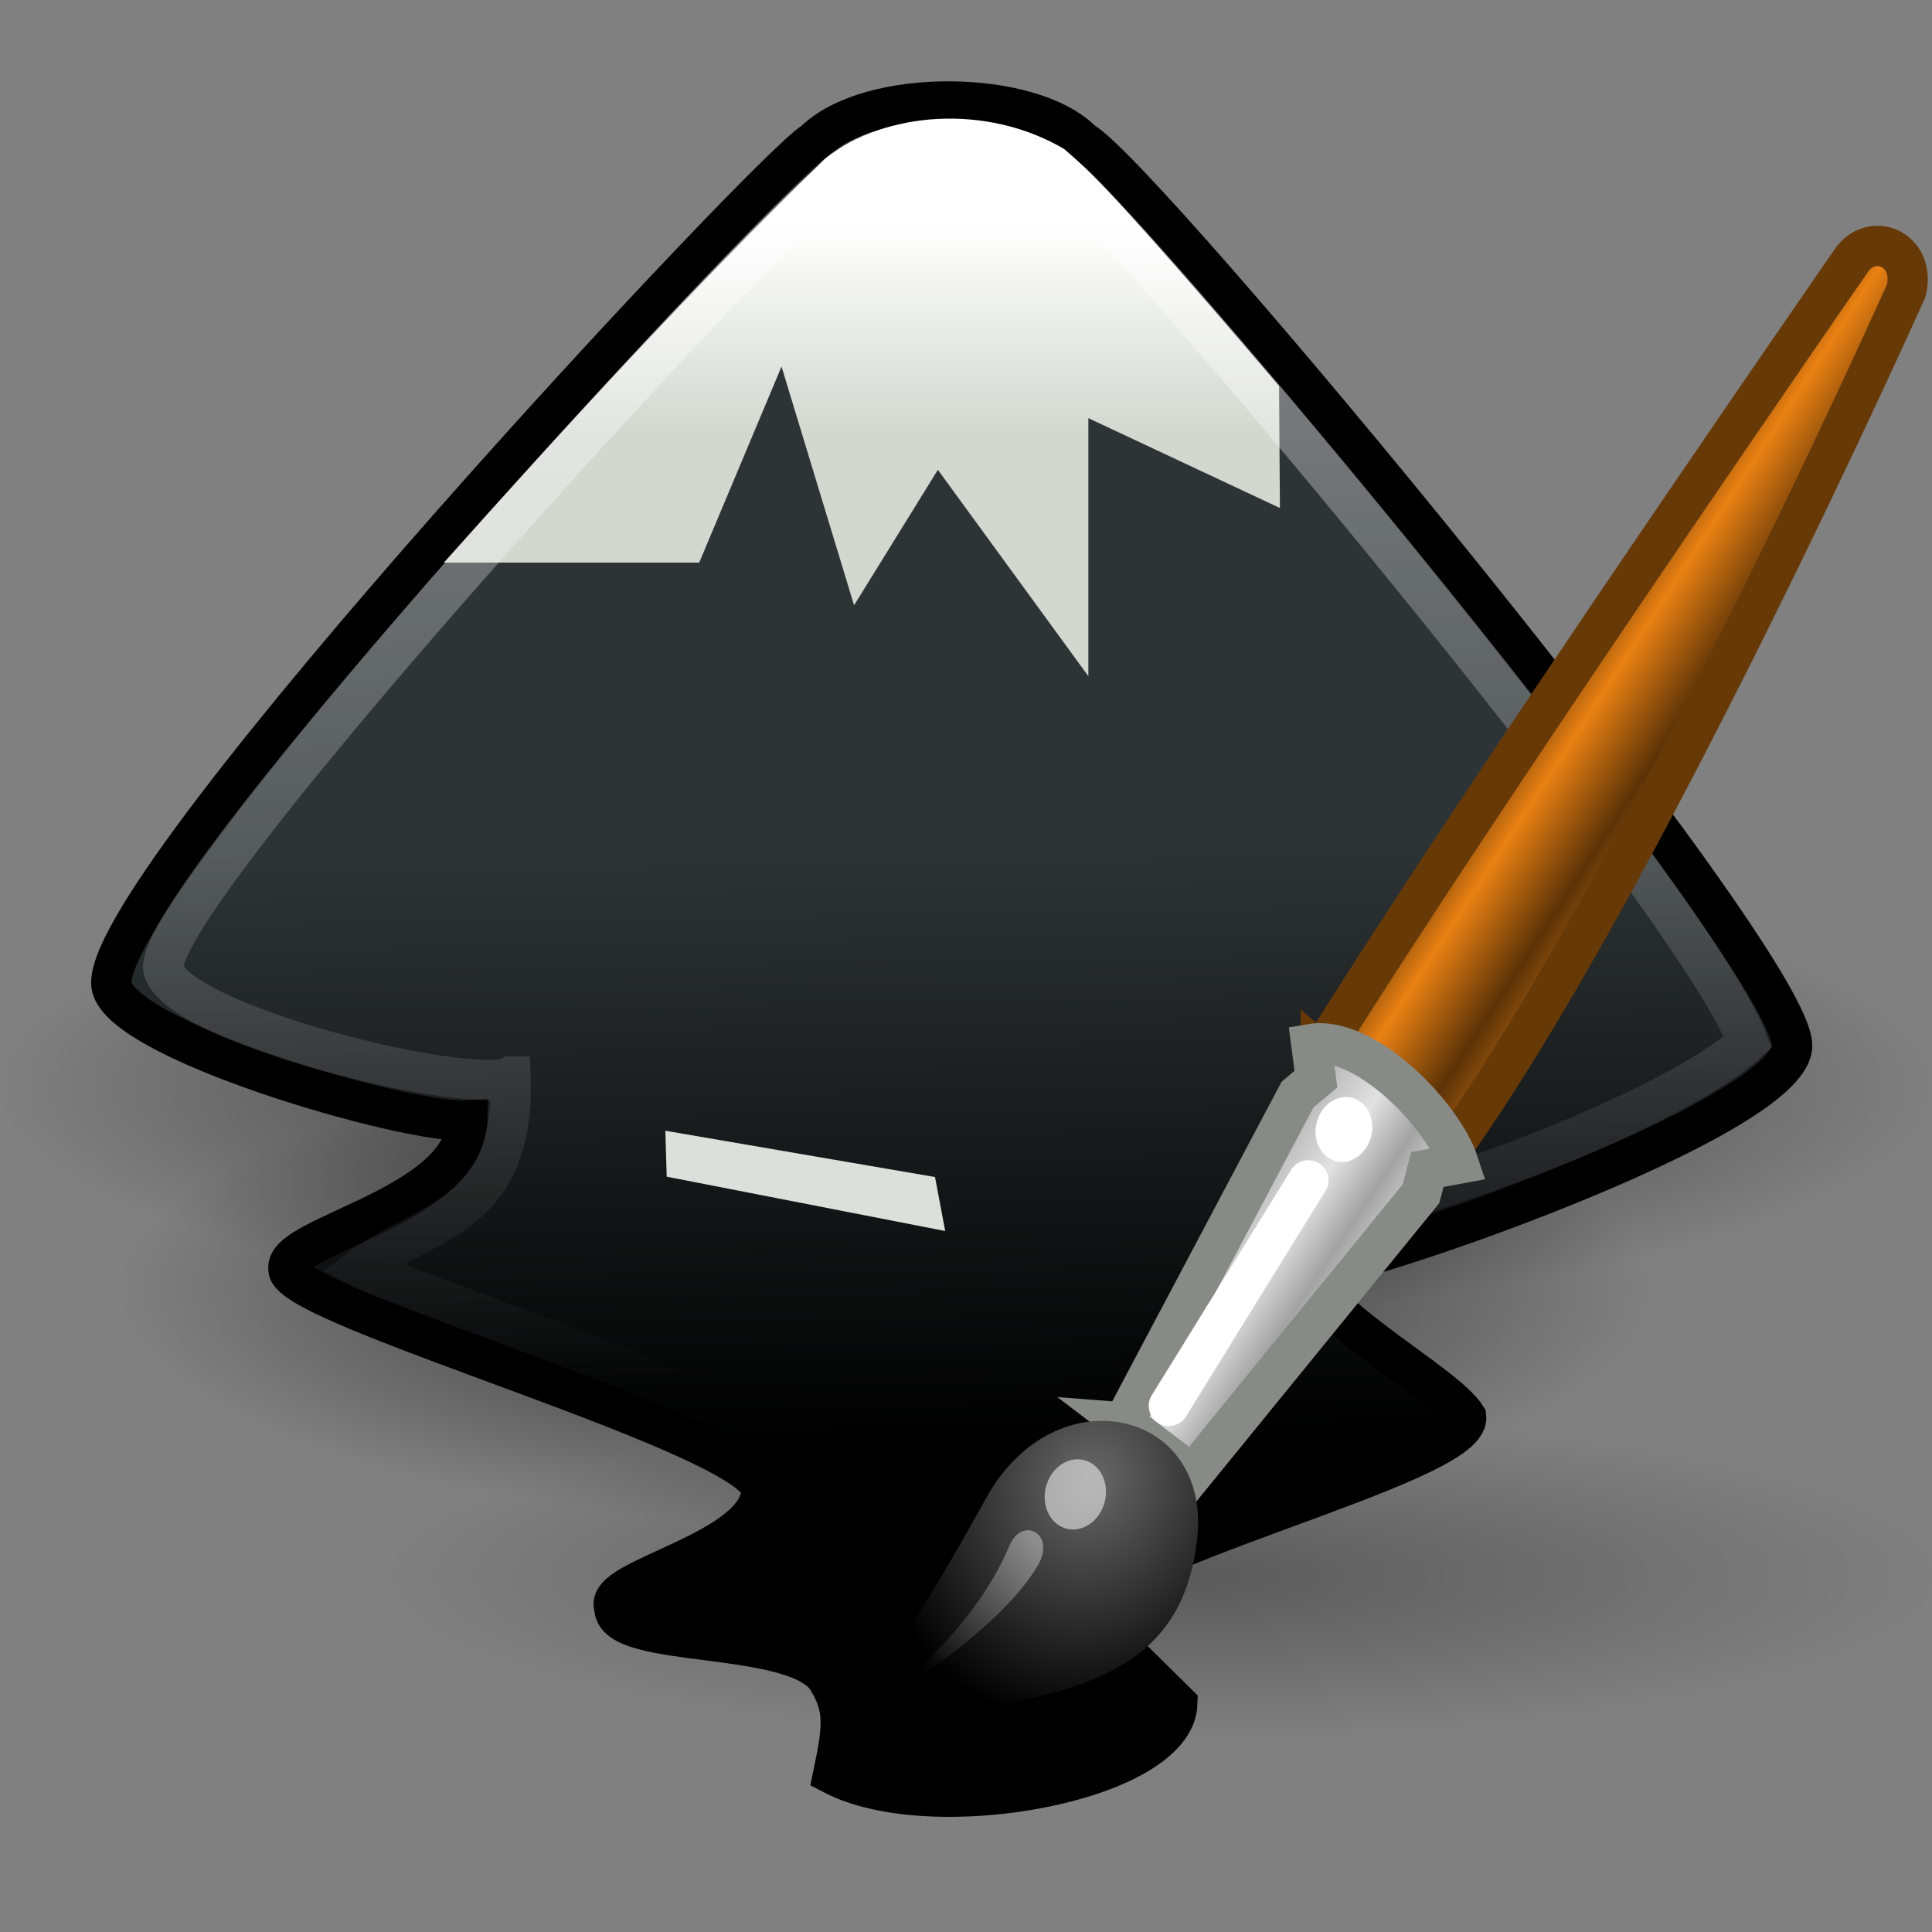 <?xml version="1.0" encoding="UTF-8" standalone="no"?>
<svg
   xmlns:dc="http://purl.org/dc/elements/1.1/"
   xmlns:cc="http://creativecommons.org/ns#"
   xmlns:rdf="http://www.w3.org/1999/02/22-rdf-syntax-ns#"
   xmlns:svg="http://www.w3.org/2000/svg"
   xmlns="http://www.w3.org/2000/svg"
   xmlns:xlink="http://www.w3.org/1999/xlink"
   id="svg2434"
   height="48"
   width="48"
   version="1.1">
  <rect width="100%" height="100%" fill="#808080" stroke="none"/>
  <defs
     id="defs2436">
    <radialGradient
       gradientTransform="matrix(1,0,0,0.282,0,30.394)"
       gradientUnits="userSpaceOnUse"
       xlink:href="#linearGradient6975"
       id="radialGradient2417"
       fy="42.343"
       fx="26.782"
       r="14.407"
       cy="42.343"
       cx="26.782" />
    <radialGradient
       gradientTransform="matrix(1,0,0,0.282,0,30.394)"
       gradientUnits="userSpaceOnUse"
       xlink:href="#linearGradient6975"
       id="radialGradient1687"
       fy="42.343"
       fx="26.782"
       r="14.407"
       cy="42.343"
       cx="26.782" />
    <linearGradient
       id="linearGradient6528">
      <stop
         offset="0"
         style="stop-color:#2e3436;stop-opacity:1"
         id="stop6530" />
      <stop
         offset="1"
         style="stop-color:black;stop-opacity:1"
         id="stop6532" />
    </linearGradient>
    <linearGradient
       gradientTransform="matrix(1.125,0,0,1.125,-2.601,-5.669)"
       gradientUnits="userSpaceOnUse"
       xlink:href="#linearGradient6528"
       id="linearGradient6534"
       y2="36.879"
       x2="24.723"
       y1="23.614"
       x1="24.5" />
    <linearGradient
       id="linearGradient6543">
      <stop
         offset="0"
         style="stop-color:#d3d7cf;stop-opacity:1"
         id="stop6545" />
      <stop
         offset="1"
         style="stop-color:white;stop-opacity:1"
         id="stop6547" />
    </linearGradient>
    <linearGradient
       gradientTransform="matrix(1.295,0,0,1.282,-7.05,-10.603)"
       gradientUnits="userSpaceOnUse"
       xlink:href="#linearGradient6543"
       id="linearGradient6549"
       y2="12.643"
       x2="23.143"
       y1="16.714"
       x1="23.143" />
    <linearGradient
       id="linearGradient8942">
      <stop
         offset="0"
         style="stop-color:white;stop-opacity:1"
         id="stop8944" />
      <stop
         offset="1"
         style="stop-color:white;stop-opacity:0"
         id="stop8946" />
    </linearGradient>
    <linearGradient
       gradientTransform="matrix(1.125,0,0,1.125,-2.601,-5.669)"
       gradientUnits="userSpaceOnUse"
       xlink:href="#linearGradient8942"
       id="linearGradient8948"
       y2="35.243"
       x2="24.565"
       y1="10.529"
       x1="23.85" />
    <linearGradient
       id="linearGradient6975">
      <stop
         offset="0"
         style="stop-color:black;stop-opacity:1"
         id="stop6977" />
      <stop
         offset="1"
         style="stop-color:black;stop-opacity:0"
         id="stop6979" />
    </linearGradient>
    <radialGradient
       gradientTransform="matrix(1,0,0,0.282,0,30.394)"
       gradientUnits="userSpaceOnUse"
       xlink:href="#linearGradient6975"
       id="radialGradient6981"
       fy="42.343"
       fx="26.782"
       r="14.407"
       cy="42.343"
       cx="26.782" />
    <linearGradient
       id="linearGradient2446">
      <stop
         offset="0"
         style="stop-color:white;stop-opacity:1"
         id="stop2448" />
      <stop
         offset="1"
         style="stop-color:white;stop-opacity:0"
         id="stop2450" />
    </linearGradient>
    <linearGradient
       gradientTransform="matrix(0.608,-0.102,0.044,0.69,16.621,13.357)"
       gradientUnits="userSpaceOnUse"
       xlink:href="#linearGradient2446"
       id="linearGradient8938"
       y2="42.282"
       x2="7.752"
       y1="37.752"
       x1="13.236" />
    <linearGradient
       id="linearGradient6963">
      <stop
         offset="0"
         style="stop-color:#696969;stop-opacity:1"
         id="stop6965" />
      <stop
         offset="1"
         style="stop-color:black;stop-opacity:1"
         id="stop6967" />
    </linearGradient>
    <radialGradient
       gradientTransform="matrix(0.71,-0.119,0.05,0.784,14.36,10.8)"
       gradientUnits="userSpaceOnUse"
       xlink:href="#linearGradient6963"
       id="radialGradient8936"
       fy="35.357"
       fx="15.415"
       r="7.579"
       cy="35.357"
       cx="15.415" />
    <linearGradient
       id="linearGradient6939">
      <stop
         offset="0"
         style="stop-color:#bdbdbd;stop-opacity:1"
         id="stop6941" />
      <stop
         offset="0.333"
         style="stop-color:#e2e2e2;stop-opacity:1"
         id="stop6947" />
      <stop
         offset="0.667"
         style="stop-color:#a3a3a3;stop-opacity:1"
         id="stop6949" />
      <stop
         offset="1"
         style="stop-color:#ddd;stop-opacity:1"
         id="stop6943" />
    </linearGradient>
    <linearGradient
       gradientTransform="matrix(0.714,-0.119,0.052,0.809,14.74,9.126)"
       gradientUnits="userSpaceOnUse"
       xlink:href="#linearGradient6939"
       id="linearGradient8934"
       y2="33.439"
       x2="23.109"
       y1="30.001"
       x1="19.395" />
    <linearGradient
       id="linearGradient6951">
      <stop
         offset="0"
         style="stop-color:#6e3d09;stop-opacity:1"
         id="stop6953" />
      <stop
         offset="0.242"
         style="stop-color:#ea8113;stop-opacity:1"
         id="stop6959" />
      <stop
         offset="0.621"
         style="stop-color:#5c3307;stop-opacity:1"
         id="stop6961" />
      <stop
         offset="1"
         style="stop-color:#e07c12;stop-opacity:1"
         id="stop6955" />
    </linearGradient>
    <linearGradient
       gradientTransform="matrix(0.714,-0.119,0.052,0.809,14.74,9.126)"
       gradientUnits="userSpaceOnUse"
       xlink:href="#linearGradient6951"
       id="linearGradient8932"
       y2="23.743"
       x2="33.437"
       y1="18.868"
       x1="28.059" />
  </defs>
  <g
     id="layer1">
    <g
       id="g3313">
      <path
         d="m 41.189,42.343 a 14.407,4.066 0 1 1 -28.815,0 14.407,4.066 0 1 1 28.815,0 z"
         transform="matrix(1.319,0,0,1.476,-13.319,-30.486)"
         id="path2415"
         style="opacity:0.672;color:black;fill:url(#radialGradient2417);fill-opacity:1;fill-rule:nonzero;stroke:none;stroke-width:1;marker:none;visibility:visible;display:inline;overflow:visible" />
      <path
         d="m 41.189,42.343 a 14.407,4.066 0 1 1 -28.815,0 14.407,4.066 0 1 1 28.815,0 z"
         transform="matrix(1.666,0,0,1.476,-20.613,-35.486)"
         id="path1685"
         style="opacity:0.672;color:black;fill:url(#radialGradient1687);fill-opacity:1;fill-rule:nonzero;stroke:none;stroke-width:1;marker:none;visibility:visible;display:inline;overflow:visible" />
      <path
         d="M 11.607,27.837 C 10.147,27.943 2.738,25.797 2.764,24.416 2.771,21.67 19.212,4.076 20.223,3.522 c 1.371,-1.364 5.414,-1.307 6.672,0 1.401,0.708 17.707,20.338 17.63,22.474 -0.084,1.841 -11.081,5.615 -12.018,5.524 0.02,1.067 3.416,2.857 3.919,3.682 0.134,1.213 -9.459,3.39 -9.486,4.844 l 2.311,2.28 c -0.064,1.927 -6.076,3.05 -8.551,1.761 0.258,-1.227 0.275,-1.651 -0.111,-2.316 -0.703,-1.308 -5.346,-0.767 -5.326,-1.834 -0.308,-0.723 3.564,-1.366 3.658,-2.893 C 18.982,35.714 7.049,32.451 7.166,31.52 7.054,30.69 11.548,29.974 11.607,27.837 z"
         id="path5072"
         style="fill:url(#linearGradient6534);fill-opacity:1;fill-rule:evenodd;stroke:black;stroke-width:1px;stroke-linecap:butt;stroke-linejoin:miter;stroke-opacity:1" />
      <rect
         width="20.357"
         height="22.817"
         x="7.712"
         y="17.324"
         transform="matrix(0.914,-0.405,0.31,0.951,0,0)"
         id="rect2363"
         style="fill:none;stroke:none" />
      <path
         d="M 11.027,13.977 C 13.954,10.702 17.064,7.299 20.507,3.934 22,2.759 24.516,2.574 26.435,3.699 26.963,4.163 27.361,4.414 31.778,9.592 l 0.021,3.029 -4.759,-2.232 0,6.411 -3.739,-5.128 -2.082,3.366 -1.802,-5.931 -2.045,4.87 z"
         id="path5074"
         style="fill:url(#linearGradient6549);fill-opacity:1;fill-rule:evenodd;stroke:none" />
      <path
         d="M 12.683,26.748 C 11.73,27.237 4.427,25.484 4.056,24.083 3.808,22.211 19.787,4.863 20.831,4.386 c 1.022,-1.254 4.465,-1.102 5.597,0 0.888,0.406 15.561,17.752 16.998,21.505 -1.801,1.67 -8.519,4.25 -11.676,4.584 -0.985,-0.088 -1.966,0.86 3.14,4.832 l -8.784,3.598 1.714,2.613 -5.384,1.628 -0.857,-3.484 -3.552,-0.462 2.744,-2.699 C 20.876,35.793 9.492,31.811 8.955,31.514 c 1.604,-1.214 3.851,-1.247 3.729,-4.766 z"
         id="path6536"
         style="opacity:0.4;fill:none;stroke:url(#linearGradient8948);stroke-width:1px;stroke-linecap:butt;stroke-linejoin:miter;stroke-opacity:1" />
      <path
         d="m 41.189,42.343 a 14.407,4.066 0 1 1 -28.815,0 14.407,4.066 0 1 1 28.815,0 z"
         transform="matrix(1.338,0,0,1,-6.952,-3.169)"
         id="path6973"
         style="opacity:0.3;color:black;fill:url(#radialGradient6981);fill-opacity:1;fill-rule:nonzero;stroke:none;stroke-width:1;marker:none;visibility:visible;display:inline;overflow:visible" />
      <g
         transform="translate(-4.14e-4,0.101)"
         id="g8923">
        <path
           d="m 32.815,26.053 3.098,2.591 C 40.677,22.071 47.362,7.117 47.362,7.117 47.605,6.074 46.483,5.631 45.984,6.39 c 0,0 -9.039,13.043 -13.169,19.664 z"
           id="path6937"
           style="color:#000000;fill:url(#linearGradient8932);fill-opacity:1;fill-rule:nonzero;stroke:#673907;stroke-width:1;stroke-linecap:round;stroke-linejoin:miter;stroke-miterlimit:4;stroke-opacity:1;stroke-dasharray:none;stroke-dashoffset:0;marker:none;visibility:visible;display:inline;overflow:visible" />
        <path
           d="m 27.921,35.238 1.703,1.297 5.679,-6.976 0.16,-0.604 0.78,-0.145 c -0.393,-1.212 -2.326,-3.197 -3.664,-2.973 l 0.115,0.872 -0.458,0.388 -4.314,8.141 z"
           id="path6935"
           style="color:#000000;fill:url(#linearGradient8934);fill-opacity:1;fill-rule:nonzero;stroke:#888a85;stroke-width:1;stroke-linecap:round;stroke-linejoin:miter;stroke-miterlimit:4;stroke-opacity:1;stroke-dasharray:none;stroke-dashoffset:0;marker:none;visibility:visible;display:inline;overflow:visible" />
        <path
           d="m 20.985,42.868 c 4.714,-0.788 8.332,-0.75 8.76,-4.752 0.345,-3.226 -3.551,-4.092 -5.255,-0.979 -1.642,2.999 -3.505,5.731 -3.505,5.731 z"
           id="path6933"
           style="color:#000000;fill:url(#radialGradient8936);fill-opacity:1;fill-rule:nonzero;stroke:none;stroke-width:0.2;marker:none;visibility:visible;display:inline;overflow:visible" />
        <path
           d="m 8.875,37.75 a 1.25,1.25 0 1 1 -2.5,0 1.25,1.25 0 1 1 2.5,0 z"
           transform="matrix(0.608,-0.102,0.044,0.69,20.42,11.757)"
           id="path6971"
           style="opacity:0.528;color:#000000;fill:#ffffff;fill-opacity:1;fill-rule:nonzero;stroke:none;stroke-width:1;marker:none;visibility:visible;display:inline;overflow:visible" />
        <path
           d="m 8.875,37.75 a 1.25,1.25 0 1 1 -2.5,0 1.25,1.25 0 1 1 2.5,0 z"
           transform="matrix(0.562,-0.094,0.041,0.638,27.557,4.593)"
           id="path6983"
           style="color:#000000;fill:#ffffff;fill-opacity:1;fill-rule:nonzero;stroke:none;stroke-width:1;marker:none;visibility:visible;display:inline;overflow:visible" />
        <path
           d="m 32.506,29.223 -3.466,5.605"
           id="path6985"
           style="color:#000000;fill:none;stroke:#ffffff;stroke-width:1;stroke-linecap:round;stroke-linejoin:round;stroke-miterlimit:4;stroke-opacity:1;stroke-dasharray:none;stroke-dashoffset:0;marker:none;visibility:visible;display:inline;overflow:visible" />
        <path
           d="m 21.889,42.181 c 0,0 2.299,-1.727 3.189,-3.876 0.315,-0.76 1.167,-0.299 0.71,0.482 -0.987,1.687 -3.899,3.394 -3.899,3.394 z"
           id="path1571"
           style="opacity:0.428;color:#000000;fill:url(#linearGradient8938);fill-opacity:1;fill-rule:nonzero;stroke:none;stroke-width:1;marker:none;visibility:visible;display:inline;overflow:visible" />
      </g>
      <path
         d="m 23.231,29.243 -6.701,-1.15 0.034,1.141 6.919,1.35 -0.253,-1.342 z"
         id="path8968"
         style="fill:#dde0da;fill-opacity:1;fill-rule:evenodd;stroke:none" />
    </g>
  </g>
</svg>
